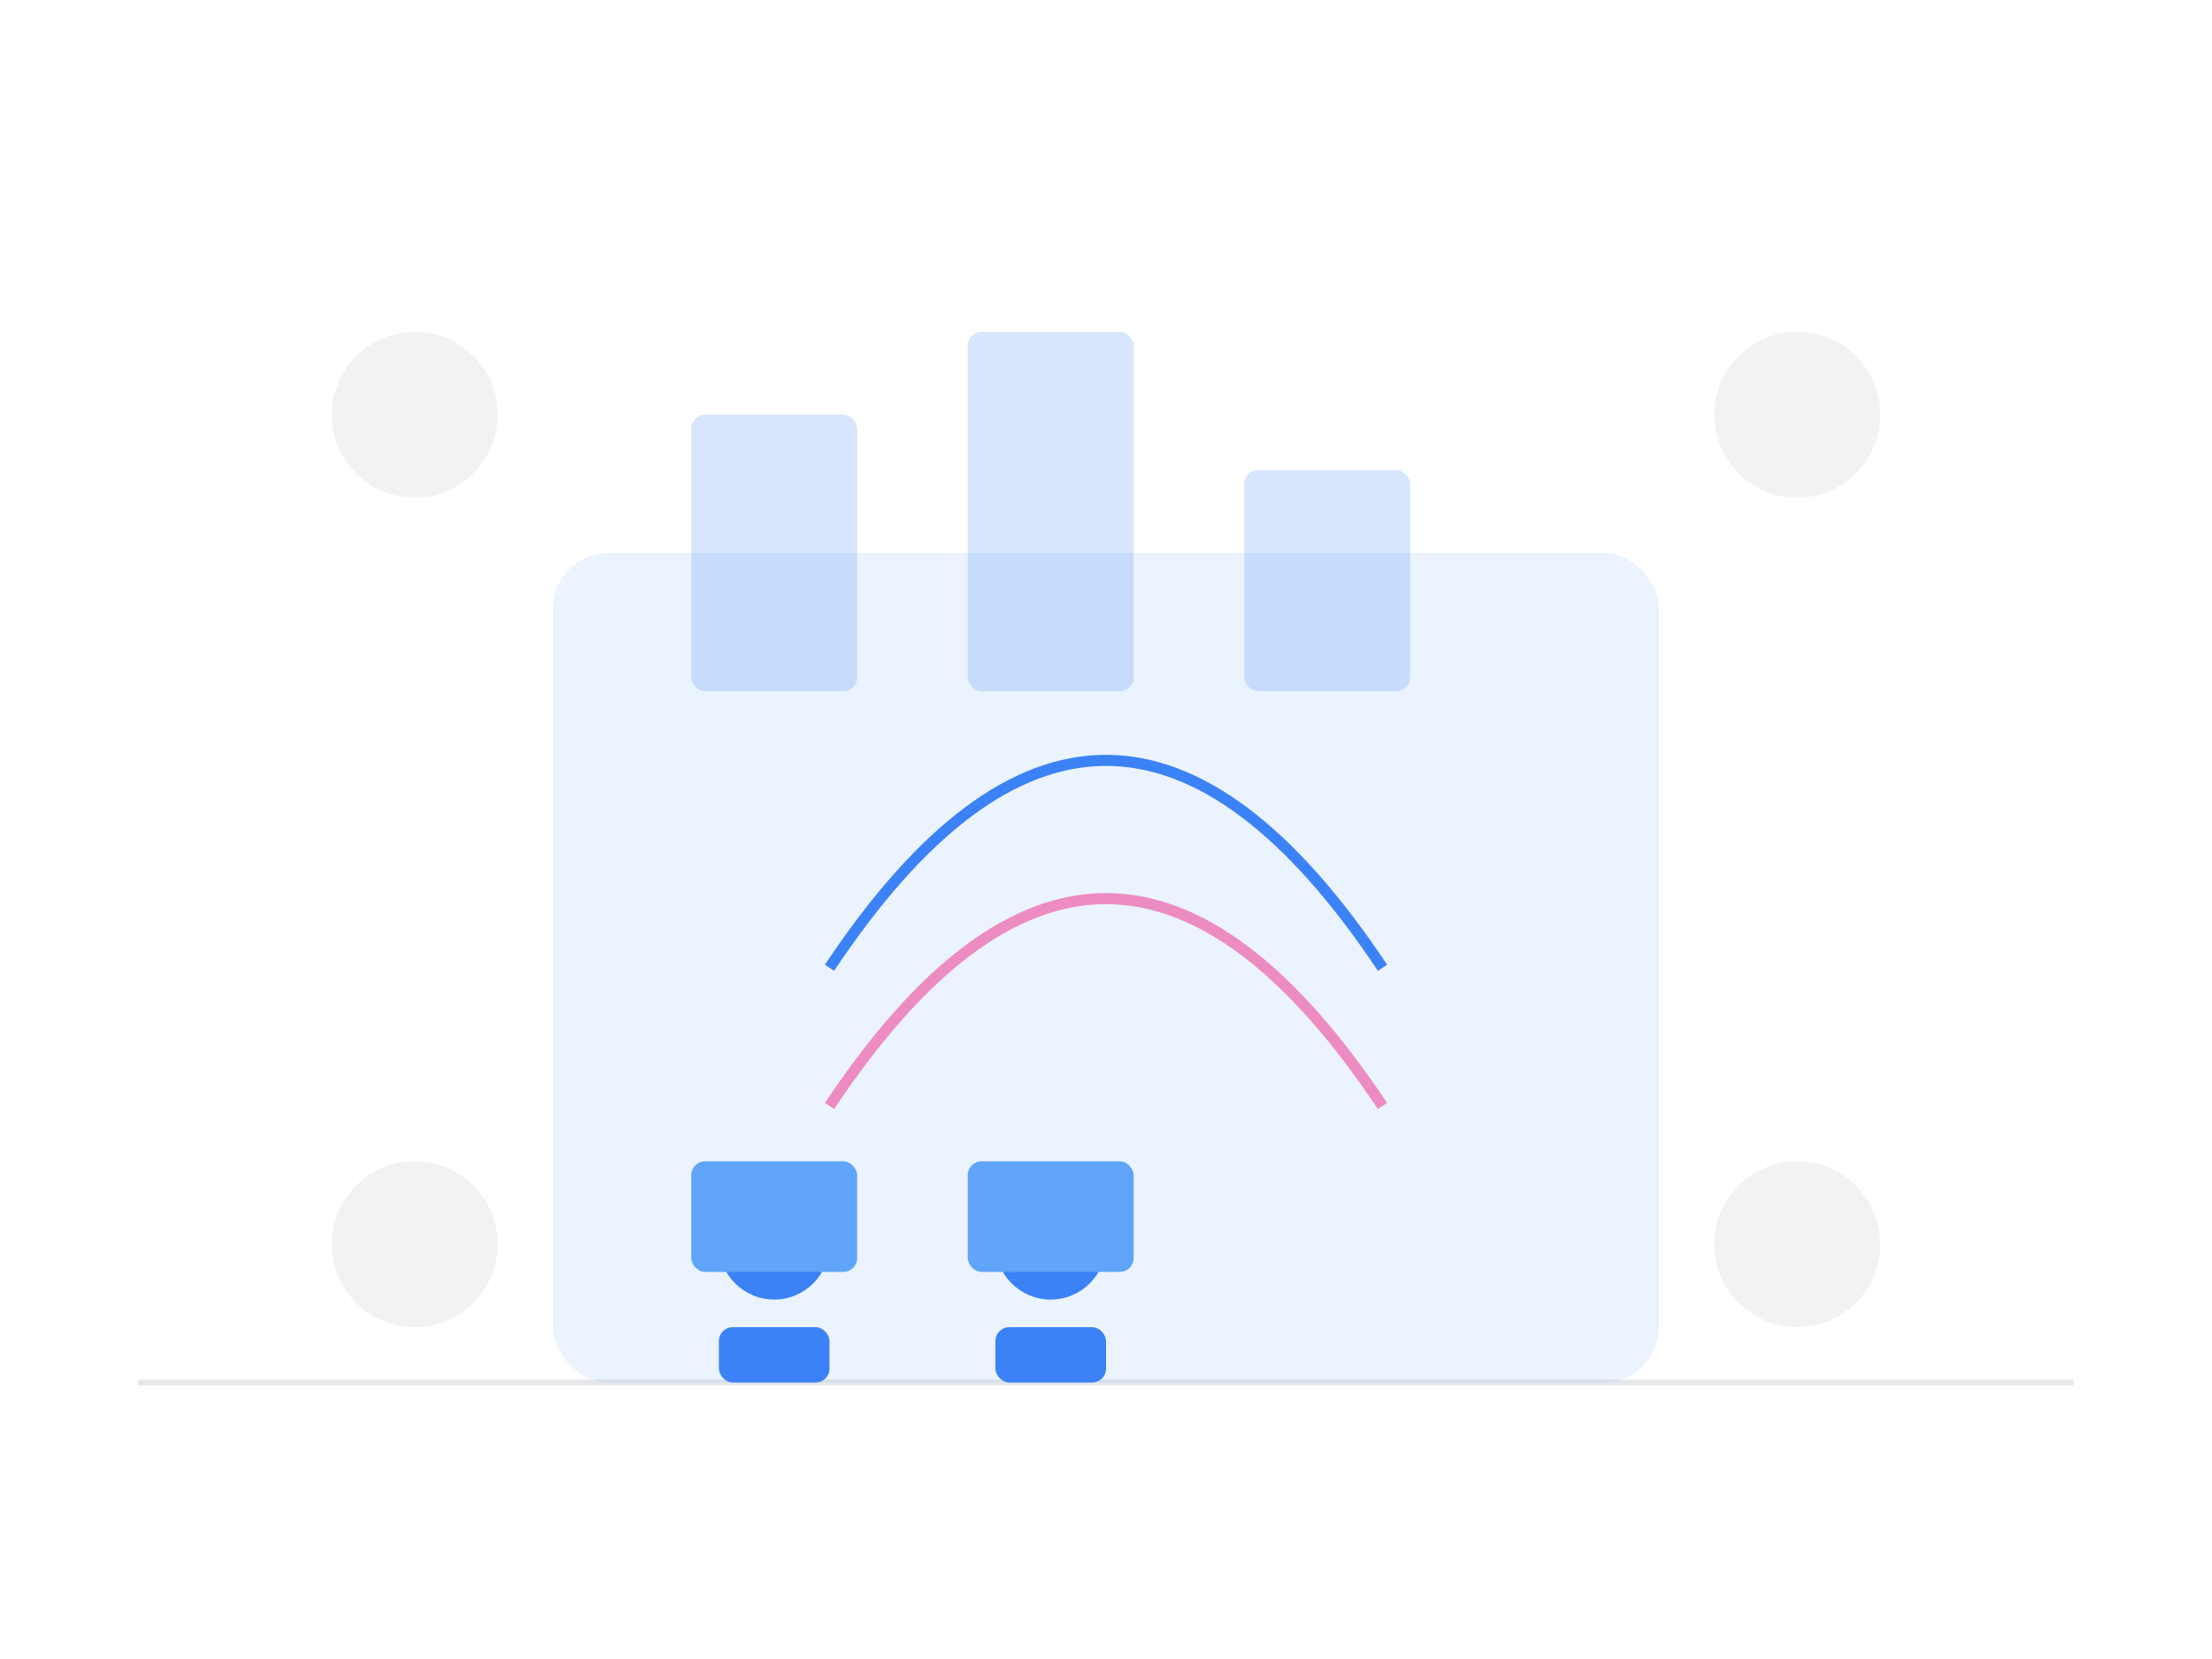 <?xml version="1.0" encoding="UTF-8"?>
<svg width="800" height="600" viewBox="0 0 800 600" fill="none" xmlns="http://www.w3.org/2000/svg">
  <path d="M50 500 L750 500" stroke="#E5E7EB" stroke-width="2"/>
  <!-- Base platform -->
  <rect x="200" y="200" width="400" height="300" rx="20" fill="#3B82F6" opacity="0.1"/>
  
  <!-- Data visualization elements -->
  <path d="M300 350 Q400 200 500 350" stroke="#3B82F6" stroke-width="4" fill="none"/>
  <path d="M300 400 Q400 250 500 400" stroke="#EC4899" stroke-width="4" fill="none" opacity="0.6"/>
  
  <!-- Floating blocks -->
  <rect x="250" y="150" width="60" height="100" rx="5" fill="#3B82F6" opacity="0.2"/>
  <rect x="350" y="120" width="60" height="130" rx="5" fill="#3B82F6" opacity="0.2"/>
  <rect x="450" y="170" width="60" height="80" rx="5" fill="#3B82F6" opacity="0.2"/>
  
  <!-- People working -->
  <circle cx="280" cy="450" r="20" fill="#3B82F6"/>
  <rect x="260" y="480" width="40" height="20" rx="5" fill="#3B82F6"/>
  
  <circle cx="380" cy="450" r="20" fill="#3B82F6"/>
  <rect x="360" y="480" width="40" height="20" rx="5" fill="#3B82F6"/>
  
  <!-- Laptops -->
  <rect x="250" y="420" width="60" height="40" rx="5" fill="#60A5FA"/>
  <rect x="350" y="420" width="60" height="40" rx="5" fill="#60A5FA"/>
  
  <!-- Floating elements -->
  <circle cx="150" cy="150" r="30" fill="#E5E7EB" opacity="0.5"/>
  <circle cx="650" cy="150" r="30" fill="#E5E7EB" opacity="0.5"/>
  <circle cx="150" cy="450" r="30" fill="#E5E7EB" opacity="0.5"/>
  <circle cx="650" cy="450" r="30" fill="#E5E7EB" opacity="0.5"/>
</svg> 